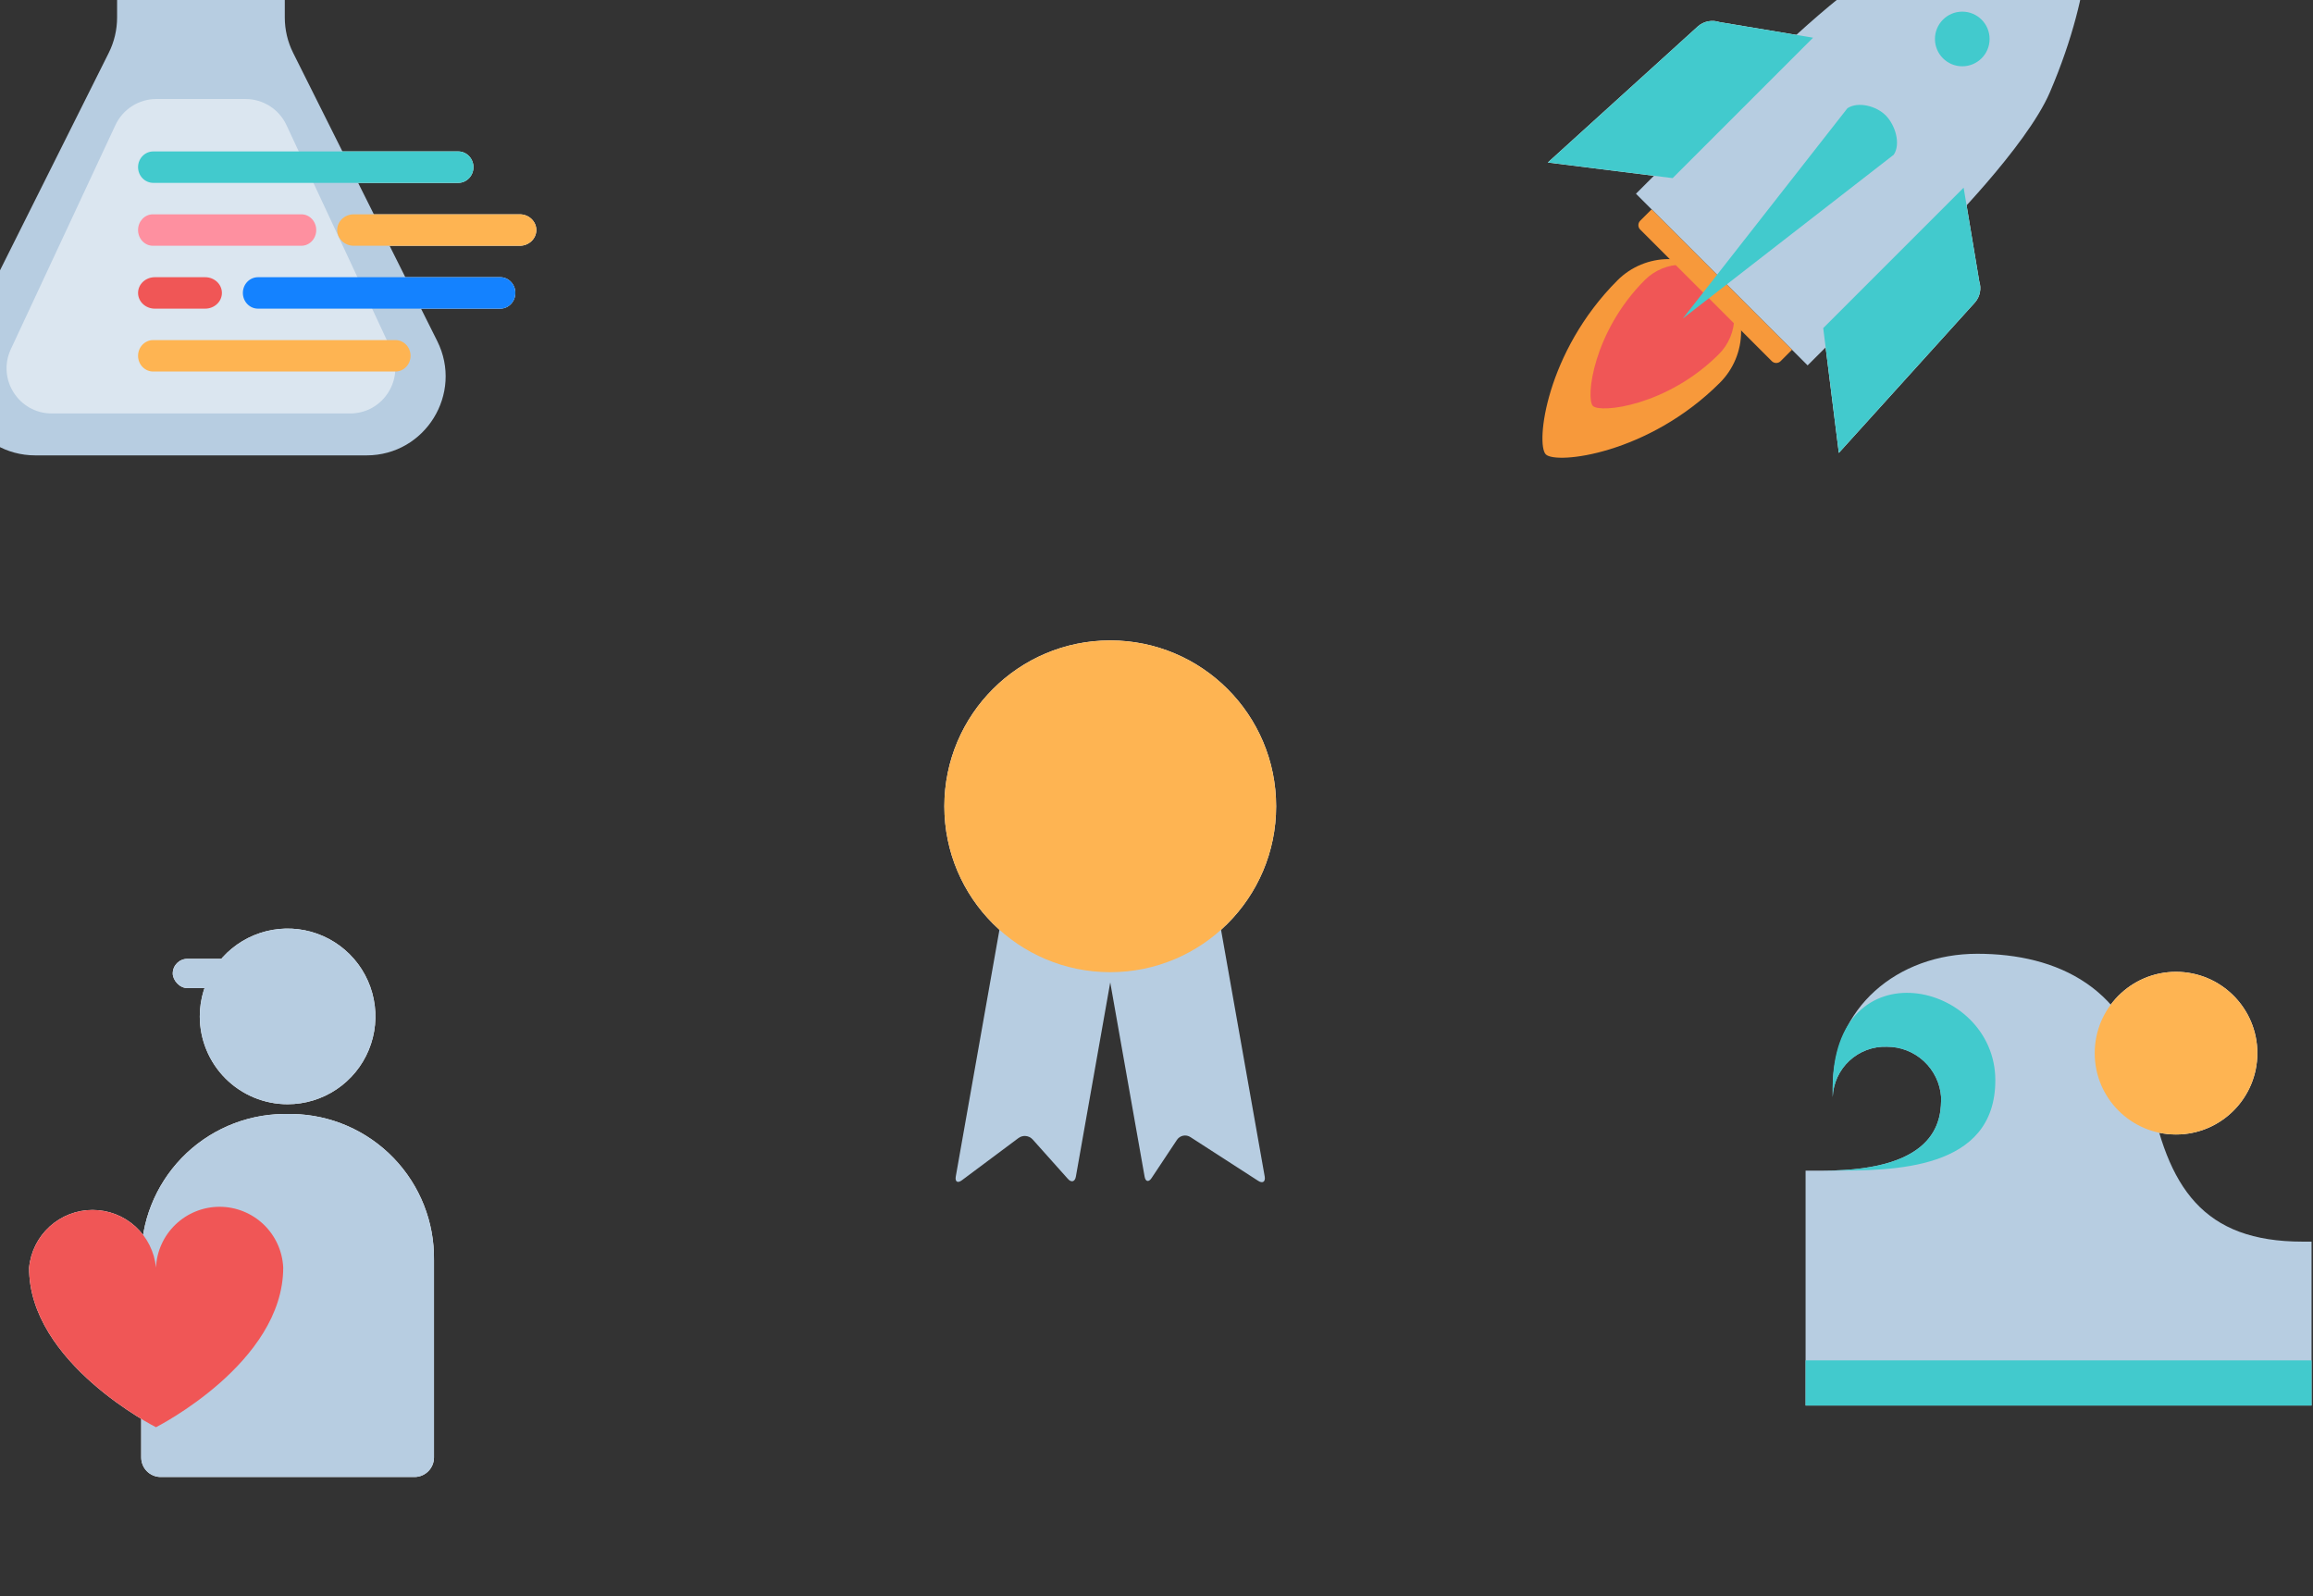 <svg viewBox="0 0 200 138" fill="none" xmlns="http://www.w3.org/2000/svg">
<rect x="0" y="0" width="200" height="138" fill="#333333" stroke="none"/>
<g clip-path="url(#clip0_309_152011)">
<path d="M39.619 13.094H13.256C12.528 13.094 11.938 13.702 11.938 14.453C11.938 15.204 12.528 15.812 13.256 15.812H39.619C40.347 15.812 40.938 15.204 40.938 14.453C40.938 13.702 40.347 13.094 39.619 13.094Z" fill="white"/>
<path d="M43.254 23.969H22.309C21.586 23.969 21 24.577 21 25.328C21 26.079 21.586 26.688 22.309 26.688H43.254C43.976 26.688 44.562 26.079 44.562 25.328C44.562 24.577 43.976 23.969 43.254 23.969Z" fill="white"/>
<path d="M44.94 18.531H30.591C29.799 18.531 29.156 19.14 29.156 19.891C29.156 20.641 29.799 21.25 30.591 21.25H44.94C45.733 21.25 46.375 20.641 46.375 19.891C46.375 19.14 45.733 18.531 44.94 18.531Z" fill="white"/>
<path d="M10.125 -4.541C10.125 -8.315 13.185 -11.375 16.959 -11.375H17.791C21.565 -11.375 24.625 -8.315 24.625 -4.541V1.512C24.625 2.573 24.872 3.619 25.346 4.568L37.805 29.485C40.077 34.029 36.773 39.375 31.692 39.375H3.058C-2.023 39.375 -5.327 34.029 -3.055 29.485L9.404 4.568C9.878 3.619 10.125 2.573 10.125 1.512V-4.541Z" fill="#B7CDE1"/>
<path d="M9.98 10.816C10.621 9.441 12.001 8.562 13.518 8.562H21.232C22.749 8.562 24.129 9.441 24.77 10.816L33.813 30.193C35.021 32.782 33.132 35.75 30.274 35.75H4.476C1.619 35.75 -0.271 32.782 0.937 30.193L9.98 10.816Z" fill="#DBE6F0"/>
<path d="M39.619 13.094H13.256C12.528 13.094 11.938 13.702 11.938 14.453C11.938 15.204 12.528 15.812 13.256 15.812H39.619C40.347 15.812 40.938 15.204 40.938 14.453C40.938 13.702 40.347 13.094 39.619 13.094Z" fill="#42CACD"/>
<path d="M26.06 18.531H13.221C12.512 18.531 11.938 19.14 11.938 19.891C11.938 20.641 12.512 21.25 13.221 21.25H26.06C26.769 21.25 27.344 20.641 27.344 19.891C27.344 19.14 26.769 18.531 26.06 18.531Z" fill="#FE90A0"/>
<path d="M17.738 23.969H13.387C12.587 23.969 11.938 24.577 11.938 25.328C11.938 26.079 12.587 26.688 13.387 26.688H17.738C18.538 26.688 19.188 26.079 19.188 25.328C19.188 24.577 18.538 23.969 17.738 23.969Z" fill="#F05656"/>
<path d="M43.254 23.969H22.309C21.586 23.969 21 24.577 21 25.328C21 26.079 21.586 26.688 22.309 26.688H43.254C43.976 26.688 44.562 26.079 44.562 25.328C44.562 24.577 43.976 23.969 43.254 23.969Z" fill="#1482FF"/>
<path d="M34.191 29.406H13.246C12.524 29.406 11.938 30.015 11.938 30.766C11.938 31.516 12.524 32.125 13.246 32.125H34.191C34.914 32.125 35.5 31.516 35.5 30.766C35.5 30.015 34.914 29.406 34.191 29.406Z" fill="#FEB452"/>
<path d="M44.94 18.531H30.591C29.799 18.531 29.156 19.14 29.156 19.891C29.156 20.641 29.799 21.25 30.591 21.25H44.94C45.733 21.25 46.375 20.641 46.375 19.891C46.375 19.14 45.733 18.531 44.94 18.531Z" fill="#FEB452"/>
<path d="M188.156 98.094C192.04 98.094 195.188 94.946 195.188 91.062C195.188 87.179 192.04 84.031 188.156 84.031C184.273 84.031 181.125 87.179 181.125 91.062C181.125 94.946 184.273 98.094 188.156 98.094Z" fill="white"/>
<path d="M156.125 121.531H199.875V107.359H199.094C190.555 107.359 187.375 102.781 185.813 94.078C184.25 85.375 177.875 82.469 170.969 82.469C164.063 82.469 158.469 87.156 158.469 94.078V94.859C158.516 93.662 159.035 92.531 159.914 91.715C160.792 90.9 161.958 90.466 163.156 90.508C164.343 90.505 165.487 90.952 166.357 91.76C167.228 92.568 167.759 93.675 167.844 94.859C167.844 96.531 167.844 101.219 157.688 101.219H156.125V121.531Z" fill="#B7CDE1"/>
<g style="mix-blend-mode:multiply">
<path d="M199.875 117.625H156.125V121.531H199.875V117.625Z" fill="#42CACD"/>
</g>
<g style="mix-blend-mode:multiply">
<path d="M158.469 101.219C163.648 101.219 172.531 101.219 172.531 93.406C172.531 84.812 158.469 81.688 158.469 94.078V94.859C158.516 93.662 159.035 92.531 159.914 91.715C160.792 90.9 161.958 90.466 163.156 90.508C164.343 90.505 165.487 90.952 166.357 91.76C167.228 92.568 167.759 93.675 167.844 94.859C167.844 96.531 167.844 101.219 157.688 101.219" fill="#42CACD"/>
</g>
<g style="mix-blend-mode:multiply">
<path d="M188.156 98.094C192.04 98.094 195.188 94.946 195.188 91.062C195.188 87.179 192.04 84.031 188.156 84.031C184.273 84.031 181.125 87.179 181.125 91.062C181.125 94.946 184.273 98.094 188.156 98.094Z" fill="#FEB452"/>
</g>
<path d="M133.839 14.051L144.631 15.401L156.772 3.26L148.681 1.909C148.372 1.805 148.042 1.782 147.721 1.841C147.401 1.9 147.101 2.04 146.85 2.247L133.839 14.051Z" fill="white"/>
<path d="M159 39.161L157.65 28.369L169.791 16.228L171.141 24.328C171.24 24.632 171.26 24.957 171.199 25.271C171.139 25.585 171 25.879 170.795 26.125L159 39.161Z" fill="white"/>
<path d="M139.863 24.235C141.038 23.061 142.631 22.402 144.292 22.403C145.953 22.404 147.545 23.065 148.719 24.239C149.892 25.414 150.551 27.007 150.55 28.668C150.55 30.328 149.889 31.921 148.714 33.095C142.521 39.288 134.548 40.174 133.662 39.288C132.776 38.402 133.662 30.437 139.863 24.235Z" fill="#F7993B"/>
<g style="mix-blend-mode:multiply">
<path d="M142.226 24.21C142.647 23.789 143.147 23.456 143.697 23.229C144.247 23.001 144.836 22.884 145.431 22.885C146.026 22.885 146.615 23.003 147.165 23.231C147.714 23.459 148.214 23.793 148.634 24.214C149.055 24.635 149.388 25.135 149.615 25.685C149.843 26.235 149.96 26.824 149.959 27.419C149.959 28.014 149.841 28.603 149.613 29.153C149.385 29.703 149.051 30.202 148.63 30.622C144.15 35.103 138.378 35.744 137.737 35.103C137.096 34.461 137.737 28.699 142.226 24.21Z" fill="#F05656"/>
</g>
<path d="M165.066 -4.165C174.508 -8.207 180.625 -7.532 180.625 -7.532C180.625 -7.532 181.3 -1.465 177.25 7.976C175.225 12.701 167.808 20.118 167.808 20.118L156.3 31.593L141.458 16.751L152.925 5.285C152.925 5.285 160.375 -2.14 165.066 -4.165Z" fill="#B7CDE1"/>
<path d="M142.81 18.101L154.951 30.242L153.967 31.227C153.865 31.328 153.728 31.385 153.585 31.385C153.442 31.385 153.304 31.328 153.203 31.227L141.802 19.825C141.711 19.722 141.662 19.588 141.667 19.451C141.671 19.313 141.728 19.183 141.825 19.085L142.81 18.101Z" fill="#F7993B"/>
<g style="mix-blend-mode:multiply">
<path d="M133.839 14.051L144.631 15.401L156.772 3.26L148.681 1.909C148.372 1.805 148.042 1.782 147.721 1.841C147.401 1.9 147.101 2.04 146.85 2.247L133.839 14.051Z" fill="#42CACD"/>
</g>
<g style="mix-blend-mode:multiply">
<path d="M159 39.161L157.65 28.37L169.791 16.228L171.141 24.328C171.24 24.633 171.26 24.957 171.199 25.271C171.139 25.585 171 25.879 170.795 26.125L159 39.161Z" fill="#42CACD"/>
</g>
<g style="mix-blend-mode:multiply">
<path d="M169.724 7.031C171.807 7.031 173.495 5.343 173.495 3.26C173.495 1.177 171.807 -0.512 169.724 -0.512C167.641 -0.512 165.952 1.177 165.952 3.26C165.952 5.343 167.641 7.031 169.724 7.031Z" fill="#B7CDE1"/>
</g>
<g style="mix-blend-mode:multiply">
<path d="M169.673 5.732C170.978 5.732 172.036 4.674 172.036 3.369C172.036 2.065 170.978 1.007 169.673 1.007C168.368 1.007 167.311 2.065 167.311 3.369C167.311 4.674 168.368 5.732 169.673 5.732Z" fill="#42CACD"/>
</g>
<path d="M163.75 13.376C164.366 12.448 163.893 10.845 163.075 10.001C162.257 9.157 160.662 8.752 159.742 9.36L145.508 27.543L163.75 13.376Z" fill="#42CACD"/>
<path d="M96 84.062C103.922 84.062 110.344 77.641 110.344 69.719C110.344 61.797 103.922 55.375 96 55.375C88.078 55.375 81.656 61.797 81.656 69.719C81.656 77.641 88.078 84.062 96 84.062Z" fill="white"/>
<path d="M99.578 101.857C99.324 102.245 99.046 102.186 98.97 101.731L95.106 79.894C95.081 79.791 95.08 79.683 95.104 79.579C95.128 79.475 95.176 79.379 95.244 79.296C95.312 79.215 95.398 79.15 95.496 79.107C95.593 79.064 95.7 79.045 95.806 79.05H104.505C104.741 79.058 104.967 79.145 105.147 79.299C105.326 79.452 105.448 79.662 105.492 79.894L109.357 101.731C109.433 102.186 109.179 102.355 108.791 102.102L102.936 98.322C102.843 98.26 102.739 98.218 102.629 98.197C102.52 98.176 102.407 98.177 102.298 98.2C102.189 98.223 102.086 98.267 101.994 98.33C101.902 98.392 101.823 98.473 101.763 98.567L99.578 101.857Z" fill="#B7CDE1"/>
<path d="M92.33 101.925C92.633 102.279 92.954 102.186 93.03 101.731L96.894 79.894C96.919 79.791 96.92 79.683 96.896 79.579C96.872 79.475 96.824 79.379 96.756 79.296C96.688 79.215 96.602 79.15 96.504 79.107C96.407 79.064 96.3 79.045 96.194 79.05H87.495C87.259 79.058 87.033 79.145 86.853 79.299C86.674 79.452 86.552 79.662 86.508 79.894L82.643 101.731C82.567 102.186 82.804 102.33 83.175 102.051L88.06 98.406C88.243 98.269 88.471 98.205 88.699 98.227C88.927 98.249 89.138 98.355 89.292 98.524L92.33 101.925Z" fill="#B7CDE1"/>
<g style="mix-blend-mode:multiply">
<path d="M96 84.062C103.922 84.062 110.344 77.641 110.344 69.719C110.344 61.797 103.922 55.375 96 55.375C88.078 55.375 81.656 61.797 81.656 69.719C81.656 77.641 88.078 84.062 96 84.062Z" fill="#FEB452"/>
</g>
<g style="mix-blend-mode:multiply">
<path d="M95.629 62.454C95.831 62.032 96.169 62.032 96.371 62.454L98.236 66.217C98.364 66.436 98.539 66.625 98.747 66.771C98.955 66.917 99.192 67.016 99.442 67.061L103.602 67.668C104.058 67.736 104.168 68.057 103.83 68.377L100.826 71.314C100.651 71.502 100.52 71.727 100.439 71.972C100.359 72.216 100.333 72.475 100.362 72.731L101.063 76.907C101.138 77.372 100.868 77.566 100.463 77.355L96.743 75.397C96.507 75.289 96.251 75.233 95.992 75.233C95.732 75.233 95.476 75.289 95.241 75.397L91.528 77.355C91.123 77.566 90.853 77.355 90.929 76.907L91.638 72.765C91.667 72.509 91.641 72.25 91.561 72.005C91.481 71.761 91.349 71.536 91.174 71.347L88.17 68.411C87.832 68.09 87.942 67.77 88.398 67.702L92.558 67.095C92.808 67.049 93.045 66.95 93.253 66.805C93.461 66.659 93.636 66.47 93.764 66.251L95.629 62.454Z" fill="#FEB452"/>
</g>
<rect x="14.938" y="82.906" width="10.125" height="2.531" rx="1.266" fill="white"/>
<path d="M24.489 109.602C24.424 108.187 23.816 106.851 22.791 105.872C21.767 104.893 20.404 104.346 18.988 104.346C17.57 104.346 16.208 104.893 15.184 105.872C14.159 106.851 13.551 108.187 13.486 109.602C13.355 108.239 12.721 106.973 11.707 106.052C10.693 105.13 9.372 104.62 8.002 104.62C6.632 104.62 5.311 105.13 4.297 106.052C3.283 106.973 2.649 108.239 2.517 109.602C2.475 117.854 13.486 123.406 13.486 123.406C13.486 123.406 24.489 117.854 24.489 109.602Z" fill="white"/>
<path d="M24.463 96.322H25.307C28.604 96.386 31.74 97.754 34.03 100.126C36.32 102.498 37.577 105.681 37.525 108.978V126.022C37.525 126.461 37.354 126.882 37.048 127.197C36.743 127.513 36.327 127.696 35.888 127.709H13.849C13.409 127.696 12.991 127.512 12.685 127.195C12.381 126.88 12.212 126.459 12.212 126.022V108.978C12.16 105.676 13.421 102.488 15.719 100.115C18.016 97.741 21.161 96.377 24.463 96.322Z" fill="white"/>
<path d="M24.868 95.478C26.37 95.478 27.838 95.033 29.087 94.198C30.336 93.364 31.309 92.178 31.884 90.79C32.459 89.403 32.609 87.876 32.316 86.403C32.023 84.93 31.3 83.577 30.238 82.515C29.176 81.453 27.823 80.729 26.35 80.436C24.877 80.143 23.35 80.294 21.962 80.869C20.575 81.443 19.389 82.417 18.555 83.665C17.72 84.914 17.275 86.382 17.275 87.884C17.275 89.898 18.075 91.83 19.499 93.254C20.923 94.678 22.855 95.478 24.868 95.478Z" fill="white"/>
<g style="mix-blend-mode:multiply">
<path d="M24.463 96.322H25.307C28.604 96.386 31.74 97.754 34.03 100.126C36.32 102.498 37.577 105.681 37.525 108.978V126.022C37.525 126.461 37.354 126.882 37.048 127.197C36.743 127.513 36.327 127.696 35.888 127.709H13.849C13.409 127.696 12.991 127.512 12.685 127.195C12.381 126.88 12.212 126.459 12.212 126.022V108.978C12.16 105.676 13.421 102.488 15.719 100.115C18.016 97.741 21.161 96.377 24.463 96.322Z" fill="#B7CDE1"/>
</g>
<g style="mix-blend-mode:multiply">
<path d="M24.868 95.478C26.37 95.478 27.838 95.033 29.087 94.198C30.336 93.364 31.309 92.178 31.884 90.79C32.459 89.403 32.609 87.876 32.316 86.403C32.023 84.93 31.3 83.577 30.238 82.515C29.176 81.453 27.823 80.729 26.35 80.436C24.877 80.143 23.35 80.294 21.962 80.869C20.575 81.443 19.389 82.417 18.555 83.665C17.72 84.914 17.275 86.382 17.275 87.884C17.275 89.898 18.075 91.83 19.499 93.254C20.923 94.678 22.855 95.478 24.868 95.478Z" fill="#B7CDE1"/>
</g>
<g style="mix-blend-mode:multiply">
<path d="M24.489 109.603C24.424 108.187 23.816 106.851 22.791 105.872C21.767 104.893 20.404 104.347 18.988 104.346C17.57 104.347 16.208 104.893 15.184 105.872C14.159 106.851 13.551 108.187 13.486 109.603C13.355 108.239 12.721 106.973 11.707 106.052C10.693 105.131 9.372 104.62 8.002 104.62C6.632 104.62 5.311 105.131 4.297 106.052C3.283 106.973 2.649 108.239 2.517 109.603C2.475 117.854 13.486 123.406 13.486 123.406C13.486 123.406 24.489 117.854 24.489 109.603Z" fill="#F05656"/>
</g>
<g style="mix-blend-mode:multiply">
<path d="M22.943 92.528C22.773 93.005 23.022 93.539 23.521 93.627C24.083 93.727 24.658 93.738 25.227 93.66C26.1 93.539 26.932 93.21 27.651 92.7C28.369 92.19 28.955 91.514 29.357 90.729C29.619 90.219 29.798 89.671 29.89 89.108C29.971 88.608 29.55 88.196 29.043 88.199L28.854 88.201C28.347 88.204 27.951 88.624 27.82 89.114C27.757 89.353 27.668 89.584 27.555 89.805C27.301 90.3 26.932 90.726 26.479 91.048C26.025 91.37 25.501 91.578 24.95 91.654C24.704 91.688 24.456 91.695 24.21 91.676C23.705 91.637 23.177 91.872 23.006 92.35L22.943 92.528Z" fill="#B7CDE1"/>
</g>
<g style="mix-blend-mode:multiply">
<rect x="14.938" y="82.906" width="10.125" height="2.531" rx="1.266" fill="#B7CDE1"/>
</g>
</g>
<defs>
<clipPath id="clip0_309_152011">
<rect width="200" height="138" fill="white"/>
</clipPath>
</defs>
</svg>
